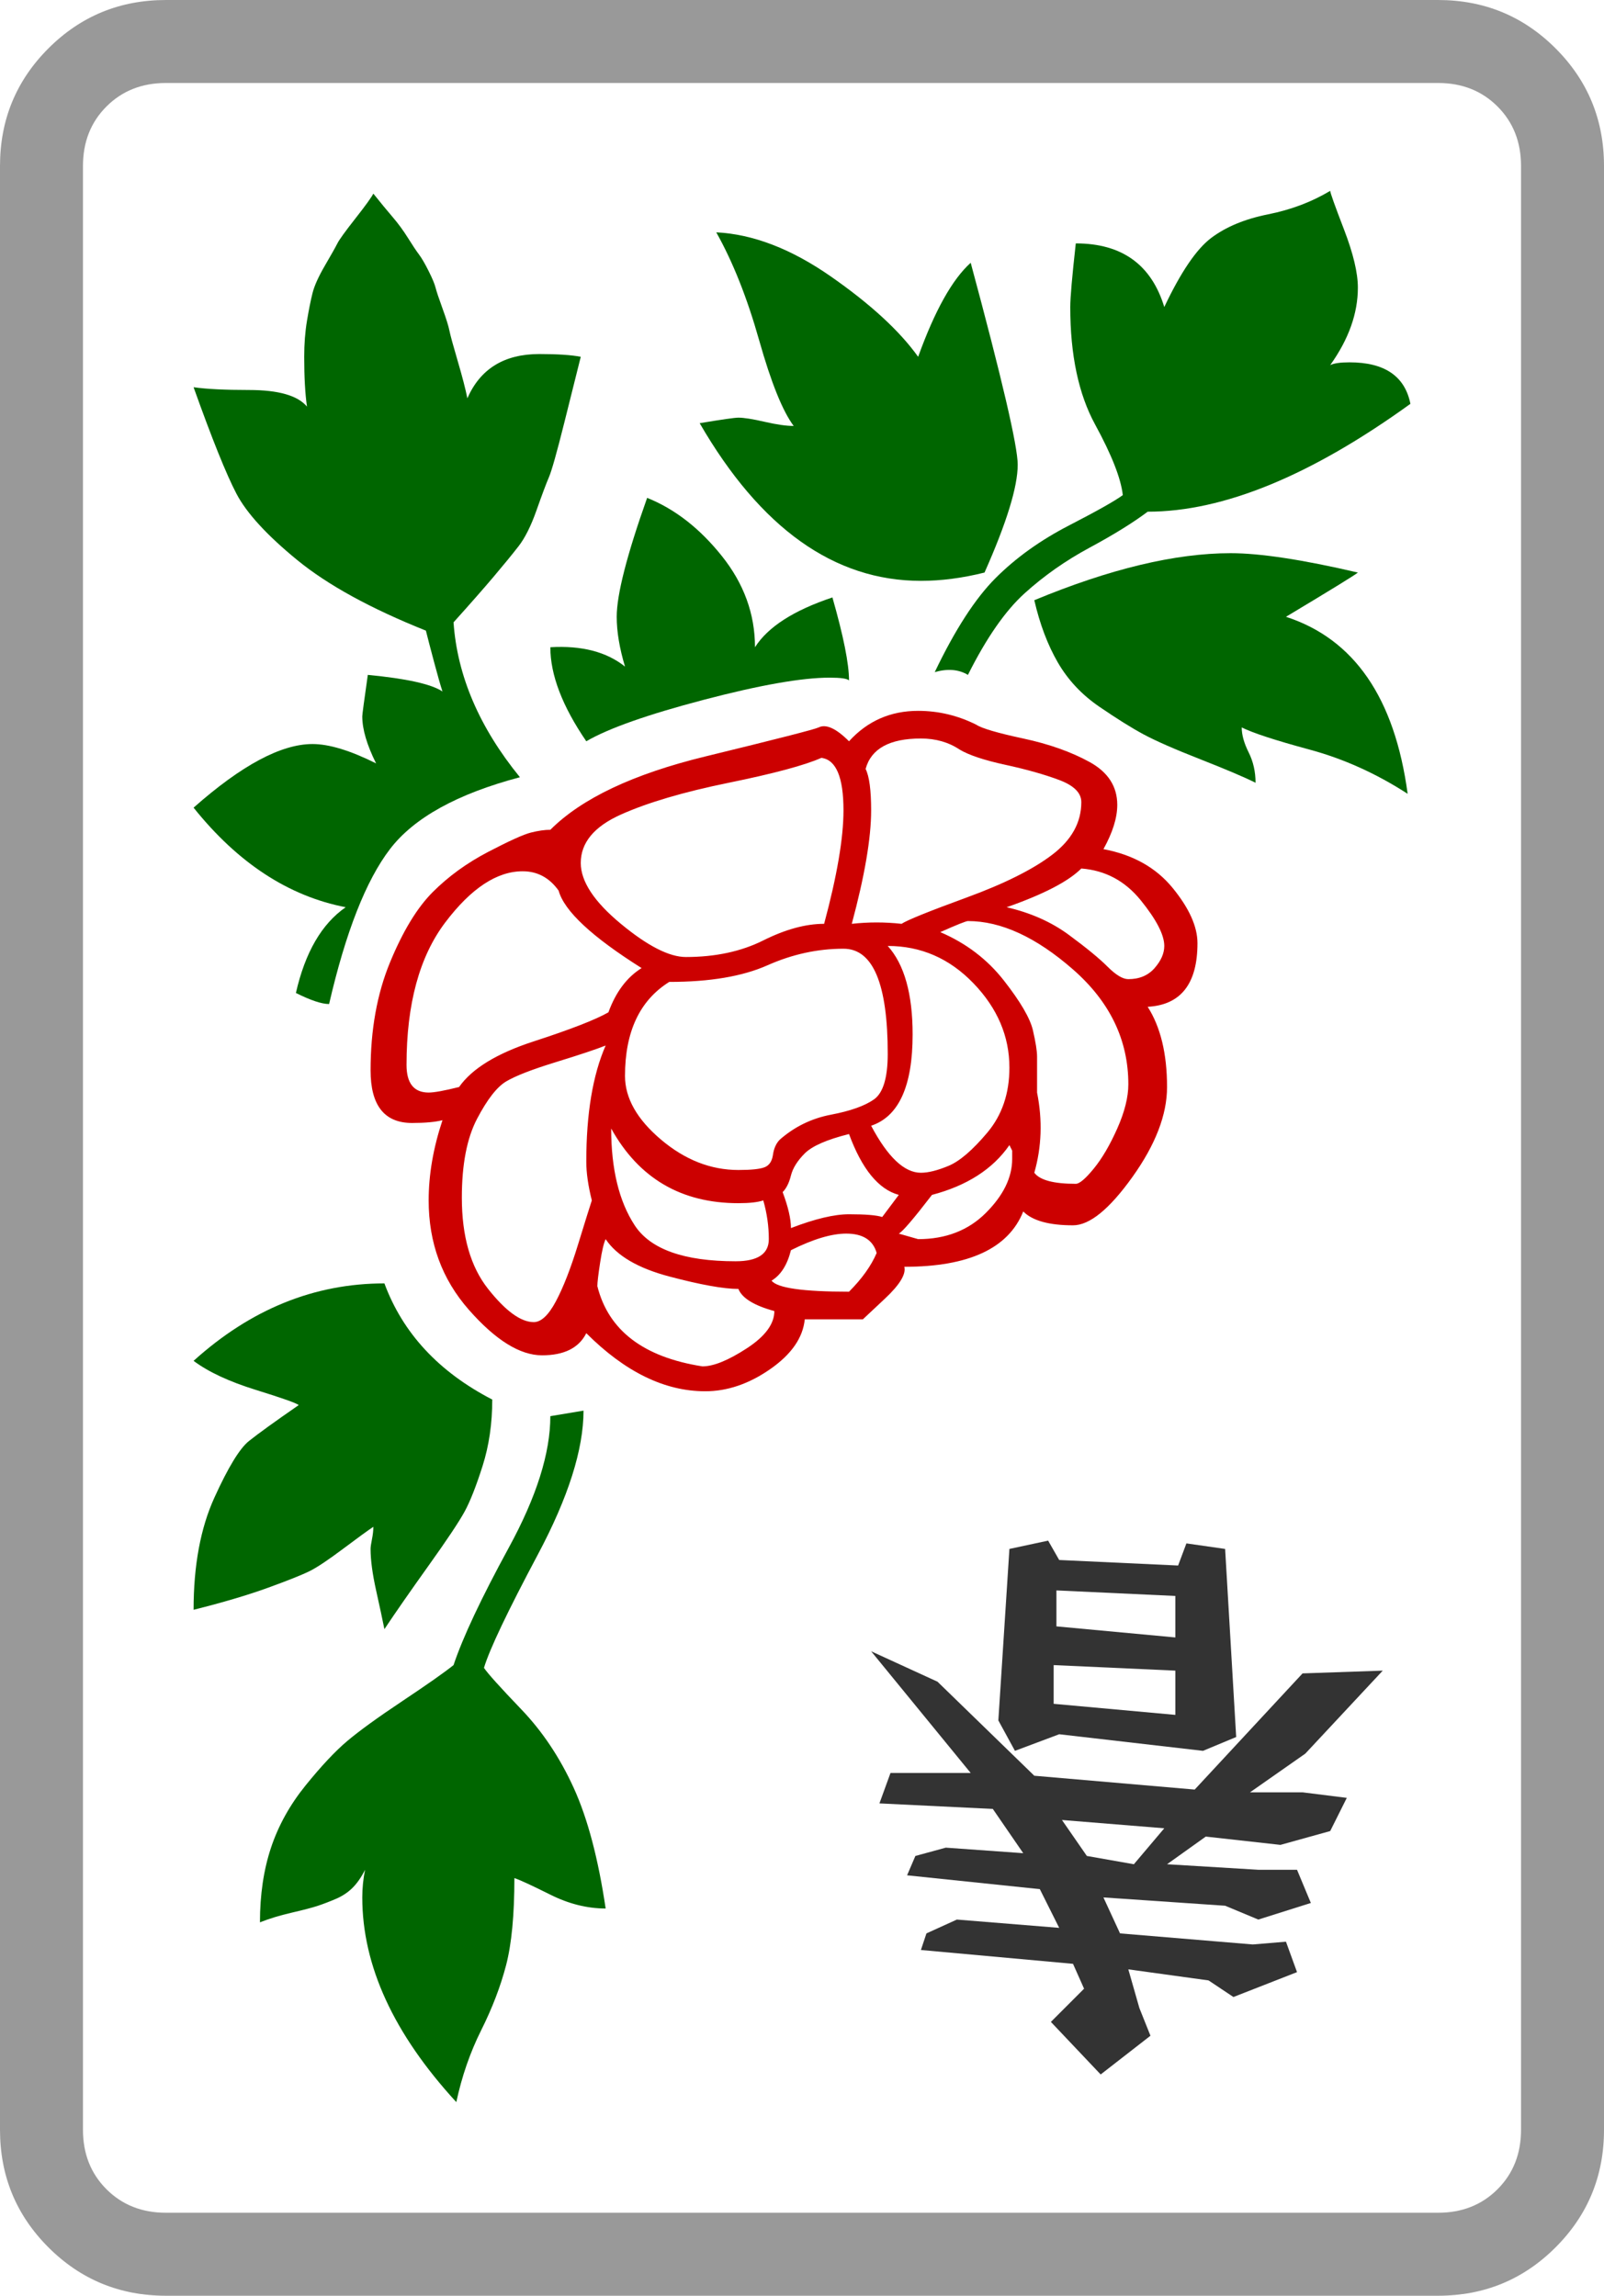 <svg xmlns="http://www.w3.org/2000/svg" viewBox="30 -115 580 830"><g>
<!--frame-->
<path style="fill: #999999;" d="M550 685h-460q-13 0 -21.5 -8.5t-8.5 -21.5v-710q0 -13 8.5 -21.5t21.5 -8.5h460q13 0 21.5 8.5t8.5 21.5v710q0 13 -8.5 21.5t-21.5 8.5zM610 655v-710q0 -25 -17.5 -42.5t-42.5 -17.5h-460q-25 0 -42.5 17.5t-17.5 42.5v710q0 25 17.5 42.5t42.5 17.5h460q25 0 42.5 -17.5 t17.5 -42.5z"/>
<!--index-->
<path style="fill: #333333;" d="M428 635l18 -14l-4 -10l-4 -14l29 4l9 6l23 -9l-4 -11l-12 1l-48 -4l-6 -13l44 3l12 5l19 -6l-5 -12h-14l-33 -2l14 -10l27 3l18 -5l6 -12l-16 -2h-19l20 -14l28 -30l-29 1l-39 42l-58 -5l-35 -34l-24 -11l36 44h-29l-4 11l41 2l11 16l-28 -2l-11 3l-3 7l48 5l7 14l-37 -3 l-11 5l-2 6l55 5l4 9l-12 12zM397 518l16 -6l52 6l12 -5l-4 -68l-14 -2l-3 8l-43 -2l-4 -7l-14 3l-4 62zM411 501v-14l44 2v16zM412 473v-13l43 2v15zM440 559l-17 -3l-9 -13l37 3z" />
<!--flower-->
<path style="fill: #cc0000;" d="M226 375q12 0 16 -8q21 21 43 21q12 0 23.5 -8t12.5 -18h21t8 -7.5t7 -11.5q35 0 43 -20q5 5 18 5q9 0 21.5 -17.5t12.5 -32.5 q0 -18 -7 -29q18 -1 18 -23q0 -9 -9 -20t-25 -14q5 -9 5 -16q0 -10 -10 -15.5t-24 -8.5t-17 -5q-10 -5 -21 -5q-15 0 -25 11q-7 -7 -11 -5q-2 1 -41 10.5t-56 26.5q-3 0 -7 1t-15.5 7t-20 14.5t-15.5 25.5t-7 39q0 19 15 19q7 0 11 -1q-5 15 -5 29q0 23 14.5 39.5t26.5 16.5 zM278 231q-9 0 -23.5 -12t-14.5 -22q0 -11 14.5 -17.5t39 -11.5t33.5 -9q8 1 8 19q0 15 -7 41q-10 0 -22 6t-28 6zM177 270q0 -33 14 -51.5t28 -18.5q8 0 13 7q3 11 30 28q-8 5 -12 16q-7 4 -27 10.5 t-27 16.5q-8 2 -11 2q-8 0 -8 -10zM251 293q15 27 46 27q6 0 9 -1q2 7 2 14q0 8 -12 8q-28 0 -36.5 -13t-8.5 -35zM256 274 q0 -24 16 -34q22 0 35.5 -6t27.5 -6q16 0 16 38q0 13 -5 16.5t-15.5 5.5t-18.5 9q-2 2 -2.5 5.5t-3 4.5t-9.5 1q-15 0 -28 -11t-13 -23zM338 219q7 -26 7 -41q0 -11 -2 -15q3 -11 20 -11q8 0 14 4q5 3 16.5 5.5t19.5 5.5t8 8q0 11 -10.5 19t-31 15.5t-23.5 9.5q-9 -1 -18 0z M349 325q-3 -1 -12 -1q-8 0 -21 5q0 -5 -3 -13q2 -2 3 -6t5 -8t16 -7q7 19 18 22zM249 263q-7 16 -7 42q0 6 2 14q-1 3 -5 16t-8 20.5t-8 7.5q-7 0 -16.5 -12t-9.5 -33q0 -18 5.5 -28.5t10.5 -13.5t18 -7t18 -6zM310 359q0 7 -10 13.5t-16 6.5q-32 -5 -38 -29q0 -2 1 -8.5 t2 -8.5q6 9 23 13.5t25 4.5q2 5 13 8zM351 227q18 0 31 13.5t13 30.5q0 14 -8 23.5t-14 12t-10 2.5q-9 0 -18 -17q15 -5 15 -33q0 -22 -9 -32zM405 267q0 -3 -1.5 -9.5t-10.5 -18t-23 -17.5q9 -4 10 -4q18 0 38 17.5t20 41.5q0 7 -4 16t-8.5 14.5t-6.5 5.5q-12 0 -15 -4 q4 -14 1 -29v-13zM421 199q13 1 21.5 11.5t8.5 16.5q0 4 -3.5 8t-9.5 4q-3 0 -7.5 -4.5t-14 -11.5t-22.5 -10q20 -7 27 -14zM337 352q-25 0 -28 -4q5 -3 7 -11q12 -6 20 -6q9 0 11 7q-3 7 -10 14zM395 299l1 2v3q0 10 -9.5 19.5t-24.5 9.5l-7 -2q2 -1 12 -14q19 -5 28 -18z " />
<!--leaves-->
<path style="fill: #006600;" d="M149 248q9 -39 22 -56t47 -26q-22 -27 -24 -56q9 -10 14.5 -16.5t9 -11t6.5 -13t4.5 -12t5.5 -19.5l6 -24q-5 -1 -15 -1q-19 0 -26 16q-1 -5 -3.5 -13.5t-3 -11t-2.5 -8t-2.5 -7.5t-2.5 -6t-3.5 -6t-4 -6t-5.5 -7.5t-7 -8.5q-1 2 -6.5 9t-6.5 9t-4.5 8t-4.5 10t-2 10 t-1 13q0 11 1 18q-5 -6 -21 -6q-13 0 -20 -1q10 28 15.5 38.5t22 24t46.5 25.5q1 4 3 11.5t3 10.5q-6 -4 -27 -6q-2 14 -2 15q0 7 5 17q-14 -7 -23 -7q-17 0 -43 23q24 30 55 36q-13 9 -18 31q8 4 12 4z" />
<path style="fill: #006600;" d="M208 391q-29 -15 -39 -42q-38 0 -69 28q8 6 22.5 10.5t15.5 5.5 q-13 9 -18 13t-12.5 20.5t-7.5 40.5q16 -4 27 -8t15 -6t12 -8t11 -8q0 2 -0.5 4.5t-0.5 3.5q0 6 2 15t3 14q6 -9 16 -23t13 -19.5t6.5 -16.5t3.5 -24z" />
<path style="fill: #006600;" d="M368 128q7 -2 12 1q10 -20 20.5 -29.5t23.5 -16.5t21 -13q41 0 95 -39q-3 -15 -22 -15q-5 0 -7 1q10 -14 10 -28 q0 -8 -5 -21t-5 -14q-10 6 -22.5 8.5t-20.5 8.5t-17 25q-7 -23 -32 -23q-2 18 -2 23q0 26 9 42.5t10 25.5q-4 3 -19.5 11t-26.5 19t-22 34z" />
<path style="fill: #006600;" d="M229 397q0 20 -15 47.5t-20 42.5q-5 4 -18.5 13t-20 14.5t-15 16t-12.5 22.5t-4 27q5 -2 11.5 -3.5t9.5 -2.5t6.5 -2.5t6 -4t4.5 -6.5q-1 5 -1 10q0 37 34 74q3 -14 9 -26t9 -23.5t3 -31.5q3 1 13 6t20 5q-4 -27 -11.5 -43.5t-19 -28.5t-13.5 -15q3 -10 19.5 -41t16.5 -52z"/>
<path style="fill: #006600;" d="M404 102q3 13 8.5 22.5t15 16t16 10t20.5 9t20 8.5q0 -6 -2.5 -11t-2.5 -9q6 3 24.5 8t35.5 16q-7 -52 -44 -64q25 -15 26 -16q-30 -7 -46 -7q-30 0 -71 17z"/>
<path style="fill: #006600;" d="M386 92q12 -27 12 -39q0 -10 -17 -73q-10 9 -19 34q-10 -14 -31.5 -29t-41.5 -16q9 16 15.5 39 t12.5 31q-4 0 -10.5 -1.5t-9.5 -1.5q-2 0 -14 2q33 57 80 57q11 0 23 -3z"/>
<path style="fill: #006600;" d="M337 131q0 -9 -6 -30q-21 7 -28 18q0 -18 -12 -33t-27 -21q-11 31 -11 43q0 8 3 18q-10 -8 -27 -7q0 15 13 34q12 -7 42.5 -15t45.5 -8q6 0 7 1z" />
</g></svg>
